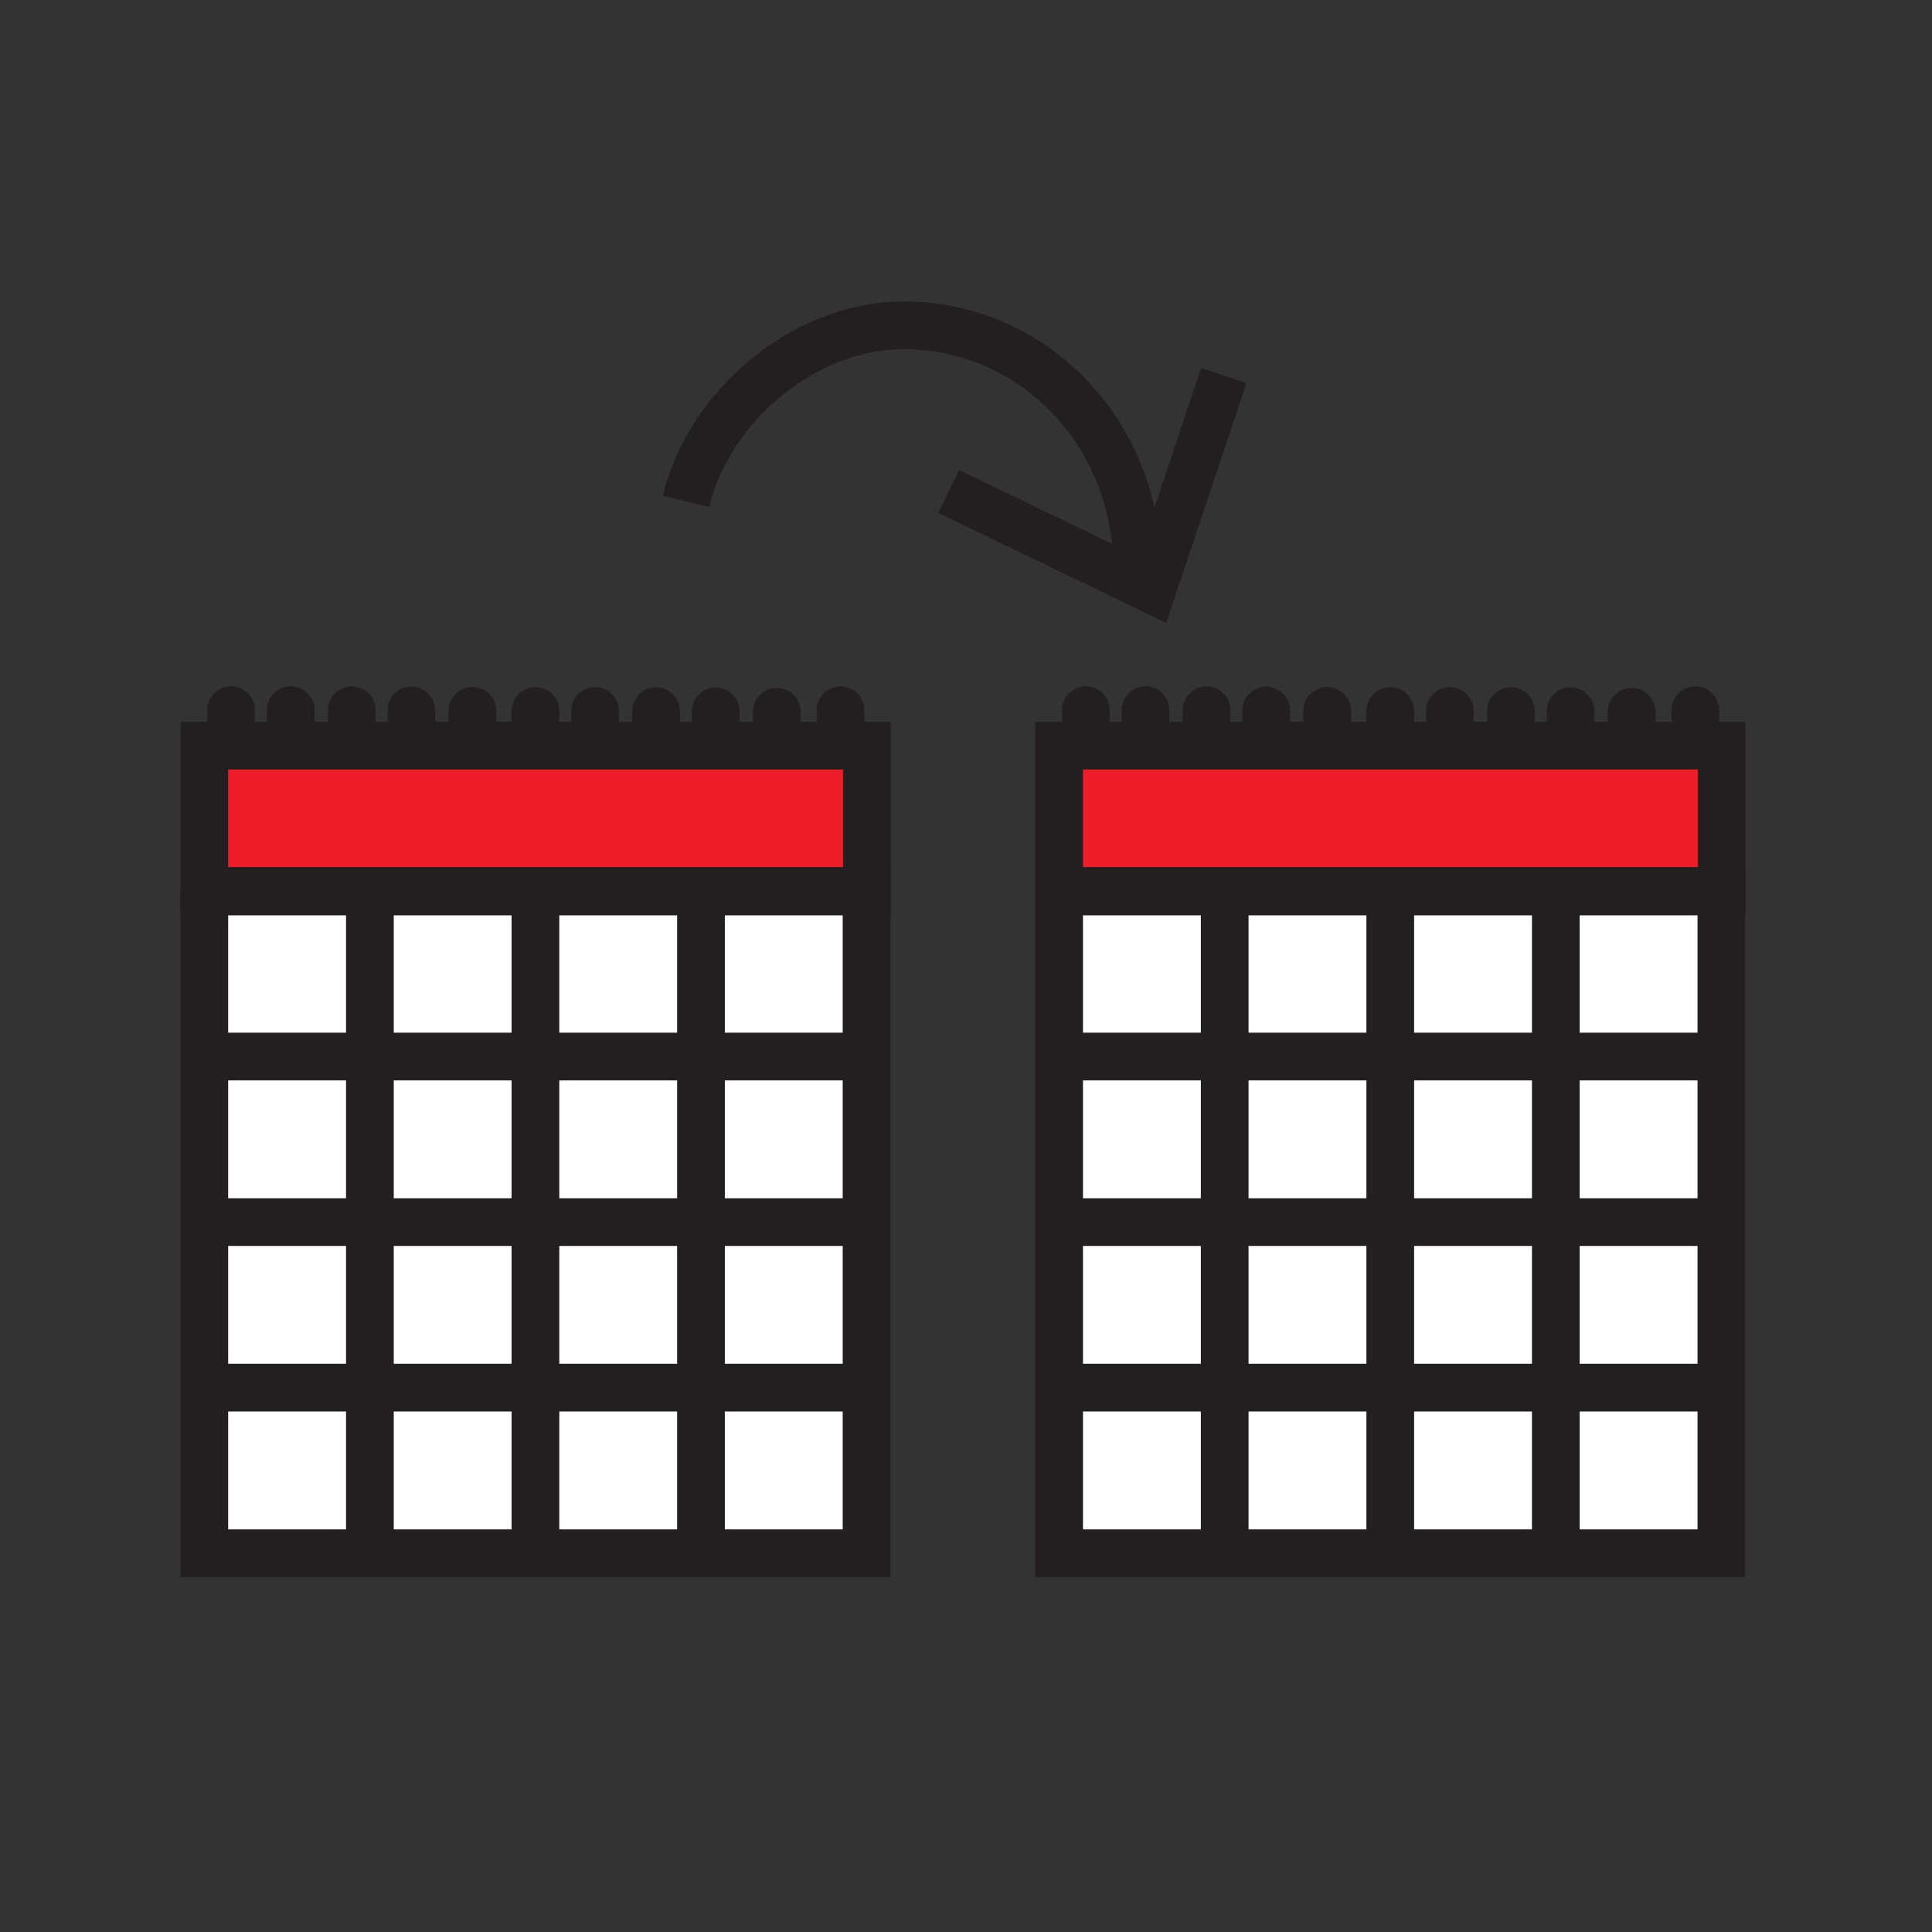<svg enable-background="new 0 0 850.394 850.394" height="850.394" viewBox="0 0 850.394 850.394" width="850.394" xmlns="http://www.w3.org/2000/svg"><rect x="0" y="0" width="850.394" height="850.394" fill="#333333" stroke="none"/><path d="m757.81 328.2v64.2h-.12v-.23h-72.88-72.87-72.88-72.87v-63.97z" fill="#ed1e29"/><path d="m684.81 610.79h72.881v72.88h-72.881z" fill="#fff"/><path d="m684.81 537.92h72.881v72.87h-72.881z" fill="#fff"/><path d="m684.81 465.04h72.881v72.88h-72.881z" fill="#fff"/><path d="m684.81 392.4h72.881v72.64h-72.881z" fill="#fff"/><path d="m611.94 610.79h72.869v72.88h-72.869z" fill="#fff"/><path d="m611.94 537.92h72.869v72.87h-72.869z" fill="#fff"/><path d="m611.94 465.04h72.869v72.88h-72.869z" fill="#fff"/><path d="m611.94 392.4h72.869v72.64h-72.869z" fill="#fff"/><path d="m539.06 610.79h72.881v72.88h-72.881z" fill="#fff"/><path d="m539.06 537.92h72.881v72.87h-72.881z" fill="#fff"/><path d="m539.06 465.04h72.881v72.88h-72.881z" fill="#fff"/><path d="m539.06 392.4h72.881v72.64h-72.881z" fill="#fff"/><path d="m466.19 610.79h72.869v72.88h-72.869z" fill="#fff"/><path d="m466.19 537.92h72.869v72.87h-72.869z" fill="#fff"/><path d="m466.19 465.04h72.869v72.88h-72.869z" fill="#fff"/><path d="m466.19 392.4h72.869v72.64h-72.869z" fill="#fff"/><path d="m381.55 328.2v64.2h-.12v-.23h-72.88-72.87-72.87-72.88v-63.97z" fill="#ed1e29"/><path d="m308.55 610.79h72.88v72.88h-72.88z" fill="#fff"/><path d="m308.55 537.92h72.88v72.87h-72.88z" fill="#fff"/><path d="m308.55 465.04h72.88v72.88h-72.88z" fill="#fff"/><path d="m308.55 392.4h72.88v72.64h-72.88z" fill="#fff"/><path d="m235.68 610.79h72.87v72.88h-72.87z" fill="#fff"/><path d="m235.68 537.92h72.87v72.87h-72.87z" fill="#fff"/><path d="m235.68 465.04h72.87v72.88h-72.87z" fill="#fff"/><path d="m235.68 392.4h72.87v72.64h-72.87z" fill="#fff"/><path d="m162.81 610.79h72.87v72.88h-72.87z" fill="#fff"/><path d="m162.81 537.92h72.87v72.87h-72.87z" fill="#fff"/><path d="m162.81 465.04h72.87v72.88h-72.87z" fill="#fff"/><path d="m162.81 392.4h72.87v72.64h-72.87z" fill="#fff"/><path d="m89.93 610.79h72.88v72.88h-72.88z" fill="#fff"/><path d="m89.93 537.92h72.88v72.87h-72.88z" fill="#fff"/><path d="m89.93 465.04h72.88v72.88h-72.88z" fill="#fff"/><path d="m89.93 392.4h72.88v72.64h-72.88z" fill="#fff"/><g fill="none"><path d="m89.93 392.17h72.88 72.87 72.87 72.88v.23 72.64 72.88 72.87 72.88h-72.88-72.87-72.87-72.88v-72.88-72.87-72.88-72.64" stroke="#231f20" stroke-width="21"/><path d="m89.93 610.79h72.88 72.87 72.87 72.88" stroke="#231f20" stroke-width="21"/><path d="m89.93 537.92h72.88 72.87 72.87 72.88" stroke="#231f20" stroke-width="21"/><path d="m89.93 465.04h72.88 72.87 72.87 72.88" stroke="#231f20" stroke-width="21"/><path d="m308.55 392.17v.23 72.64 72.88 72.87 72.88" stroke="#231f20" stroke-width="21"/><path d="m235.68 392.17v.23 72.64 72.88 72.87 72.88" stroke="#231f20" stroke-width="21"/><path d="m162.81 392.17v.23 72.64 72.88 72.87 72.88" stroke="#231f20" stroke-width="21"/><path d="m89.93 392.17v-63.97h291.62v64.2h-.12-72.88-72.87-72.87-72.88z" stroke="#231f20" stroke-width="21"/><path d="m101.7 312.58v11.41" stroke="#231f20" stroke-linecap="round" stroke-linejoin="round" stroke-width="21"/><path d="m127.95 312.58v11.41" stroke="#231f20" stroke-linecap="round" stroke-linejoin="round" stroke-width="21"/><path d="m154.82 312.62v11.42" stroke="#231f20" stroke-linecap="round" stroke-linejoin="round" stroke-width="21"/><path d="m181.06 312.71v11.41" stroke="#231f20" stroke-linecap="round" stroke-linejoin="round" stroke-width="21"/><path d="m207.93 312.89v11.41" stroke="#231f20" stroke-linecap="round" stroke-linejoin="round" stroke-width="21"/><path d="m235.68 312.97v11.41" stroke="#231f20" stroke-linecap="round" stroke-linejoin="round" stroke-width="21"/><path d="m261.92 312.97v11.41" stroke="#231f20" stroke-linecap="round" stroke-linejoin="round" stroke-width="21"/><path d="m288.79 313.01v11.42" stroke="#231f20" stroke-linecap="round" stroke-linejoin="round" stroke-width="21"/><path d="m315.03 313.1v11.41" stroke="#231f20" stroke-linecap="round" stroke-linejoin="round" stroke-width="21"/><path d="m341.9 313.28v11.41" stroke="#231f20" stroke-linecap="round" stroke-linejoin="round" stroke-width="21"/><path d="m369.95 312.63v11.41" stroke="#231f20" stroke-linecap="round" stroke-linejoin="round" stroke-width="21"/><path d="m466.19 392.17h72.87 72.88 72.87 72.88v.23 72.64 72.88 72.87 72.88h-72.88-72.87-72.88-72.87v-72.88-72.87-72.88-72.64" stroke="#231f20" stroke-width="21"/><path d="m466.19 610.79h72.87 72.88 72.87 72.88" stroke="#231f20" stroke-width="21"/><path d="m466.19 537.92h72.87 72.88 72.87 72.88" stroke="#231f20" stroke-width="21"/><path d="m466.19 465.04h72.87 72.88 72.87 72.88" stroke="#231f20" stroke-width="21"/><path d="m684.81 392.17v.23 72.64 72.88 72.87 72.88" stroke="#231f20" stroke-width="21"/><path d="m611.94 392.17v.23 72.64 72.88 72.87 72.88" stroke="#231f20" stroke-width="21"/><path d="m539.06 392.17v.23 72.64 72.88 72.87 72.88" stroke="#231f20" stroke-width="21"/><path d="m466.19 392.17v-63.97h291.62v64.2h-.12-72.88-72.87-72.88-72.87z" stroke="#231f20" stroke-width="21"/><path d="m477.96 312.58v11.41" stroke="#231f20" stroke-linecap="round" stroke-linejoin="round" stroke-width="21"/><path d="m504.21 312.58v11.41" stroke="#231f20" stroke-linecap="round" stroke-linejoin="round" stroke-width="21"/><path d="m531.08 312.62v11.42" stroke="#231f20" stroke-linecap="round" stroke-linejoin="round" stroke-width="21"/><path d="m557.33 312.71v11.41" stroke="#231f20" stroke-linecap="round" stroke-linejoin="round" stroke-width="21"/><path d="m584.19 312.89v11.41" stroke="#231f20" stroke-linecap="round" stroke-linejoin="round" stroke-width="21"/><path d="m611.94 312.97v11.41" stroke="#231f20" stroke-linecap="round" stroke-linejoin="round" stroke-width="21"/><path d="m638.18 312.97v11.41" stroke="#231f20" stroke-linecap="round" stroke-linejoin="round" stroke-width="21"/><path d="m665.05 313.01v11.42" stroke="#231f20" stroke-linecap="round" stroke-linejoin="round" stroke-width="21"/><path d="m691.29 313.1v11.41" stroke="#231f20" stroke-linecap="round" stroke-linejoin="round" stroke-width="21"/><path d="m718.17 313.28v11.41" stroke="#231f20" stroke-linecap="round" stroke-linejoin="round" stroke-width="21"/><path d="m746.21 312.63v11.41" stroke="#231f20" stroke-linecap="round" stroke-linejoin="round" stroke-width="21"/><path d="m538.64 165.3-31.49 94.28-89.56-43.27" stroke="#231f20" stroke-width="21"/><path d="m301.92 220.72c10.16-42.27 52.37-77.54 95.86-77.54 54.98 0 102.97 44.91 102.97 109.03" stroke="#231f20" stroke-width="21"/><path d="m0 0h850.394v850.394h-850.394z"/></g></svg>